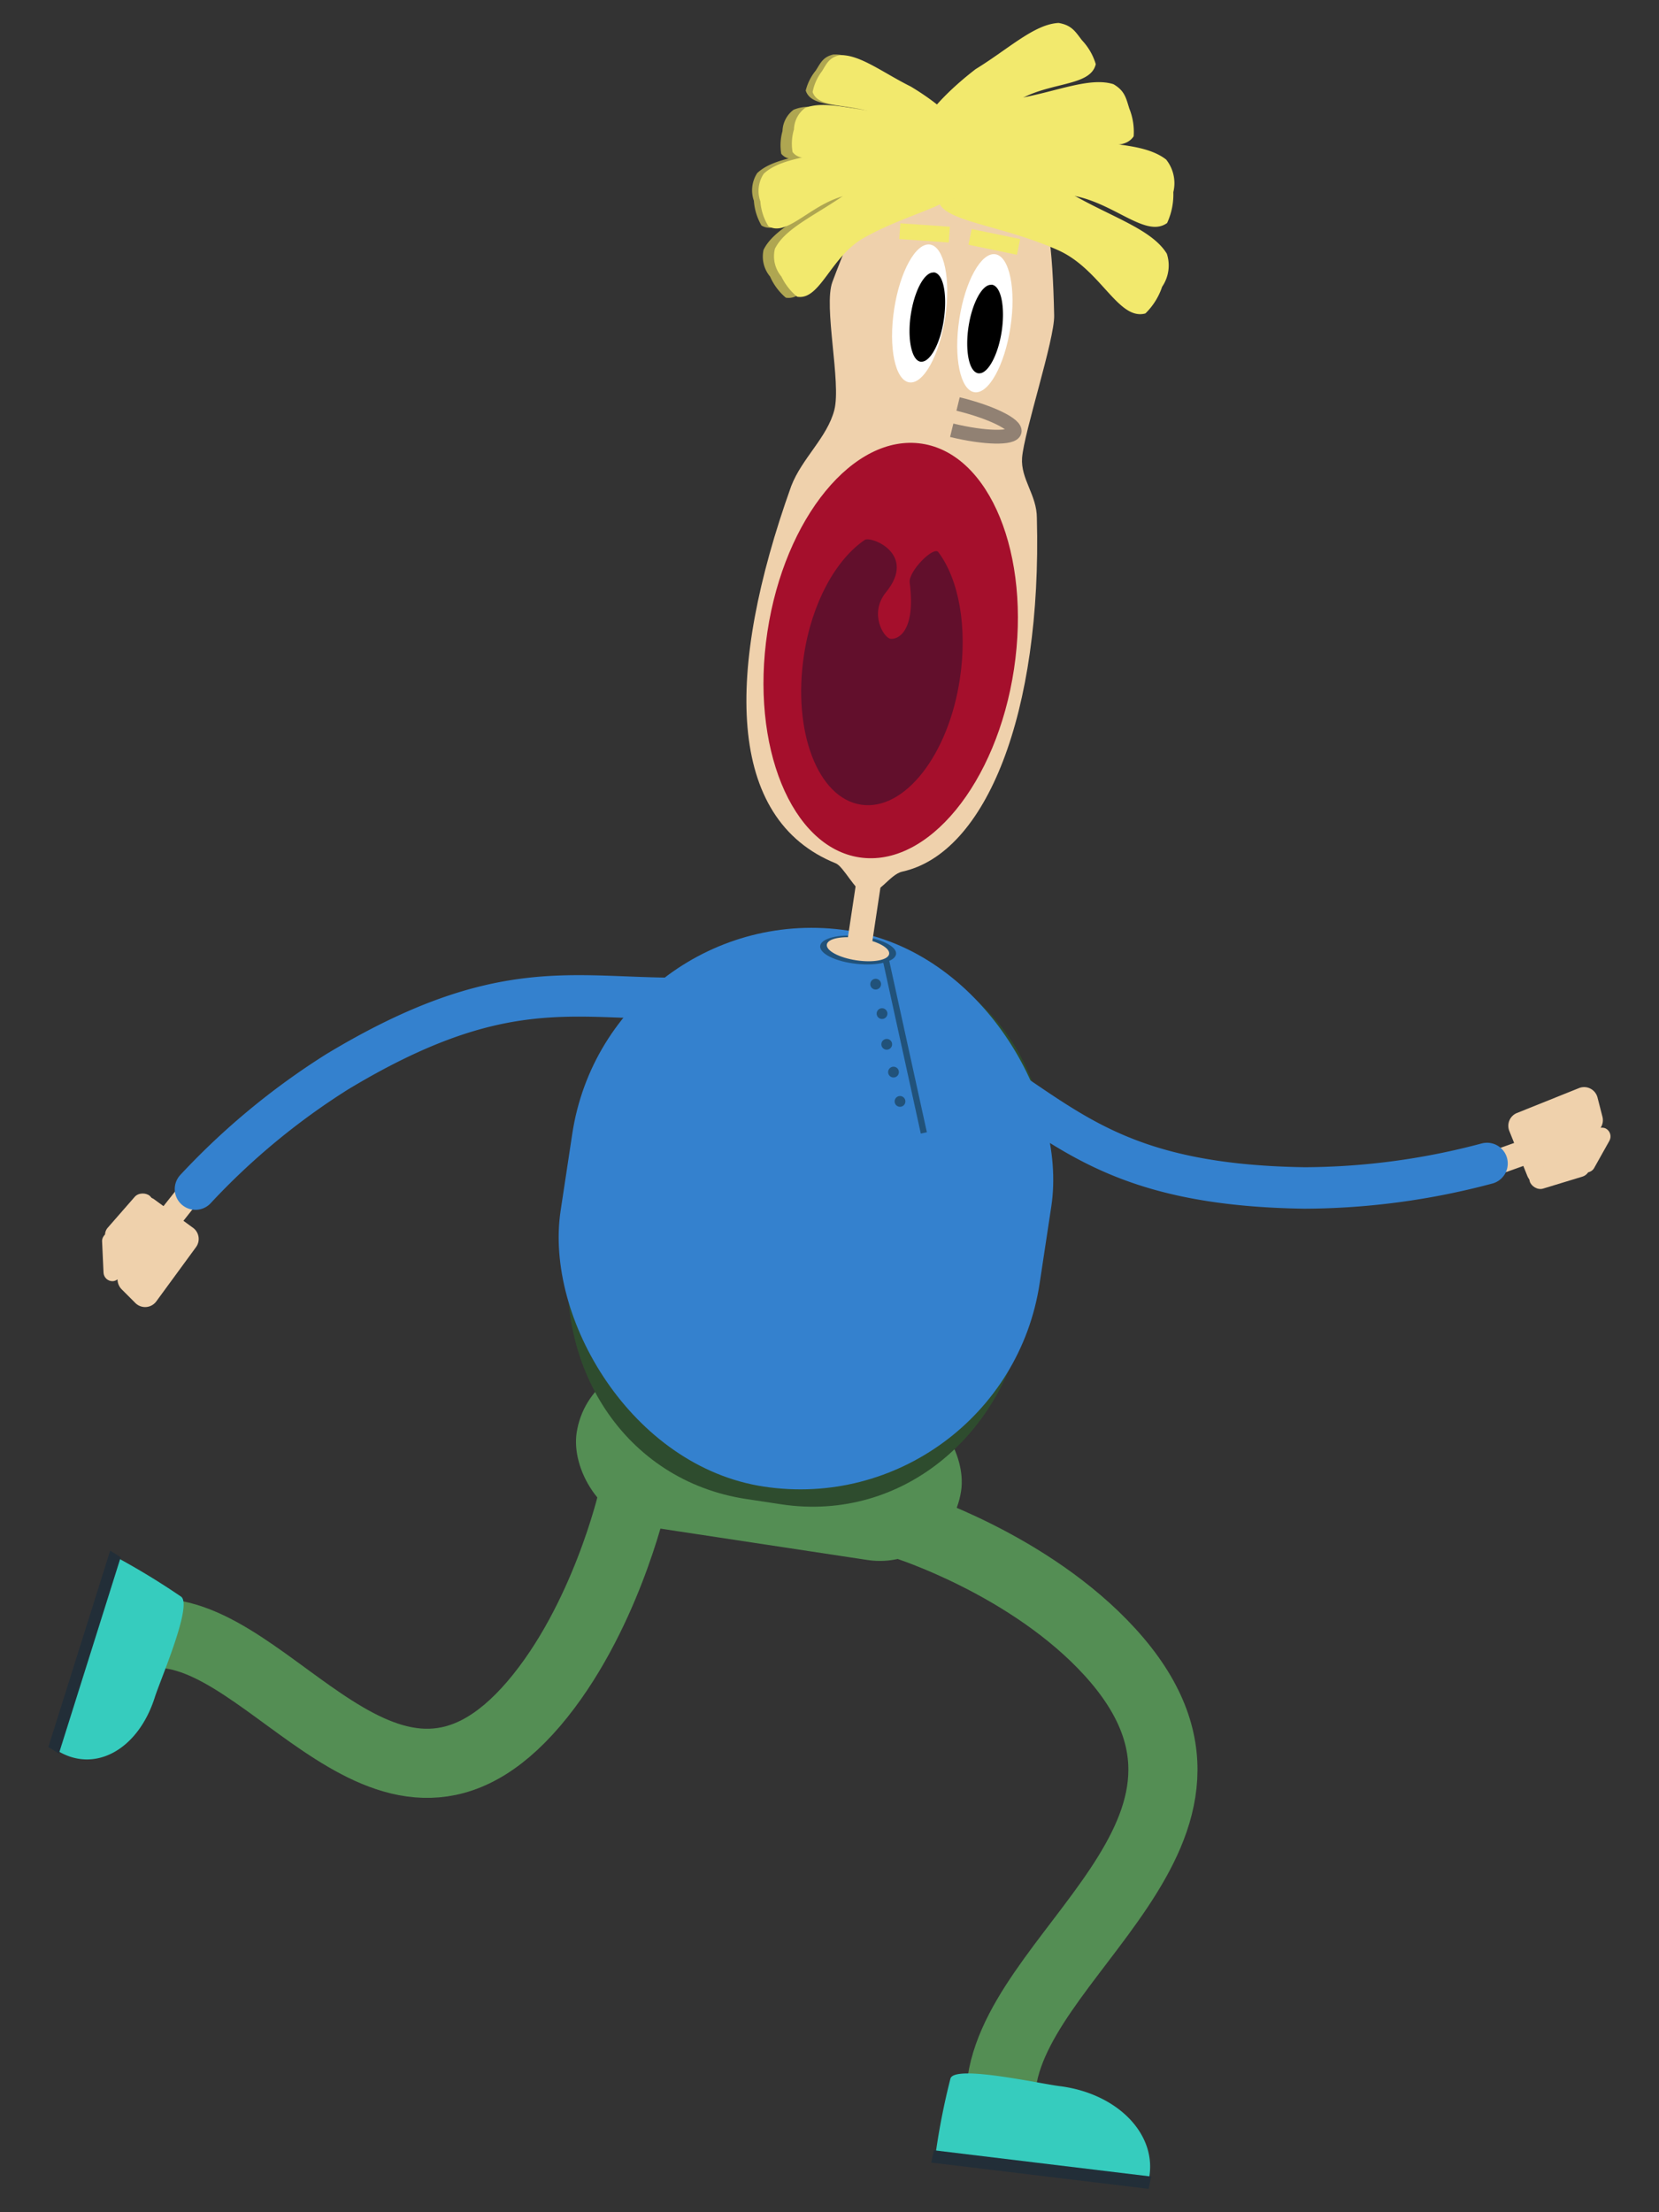 <svg xmlns="http://www.w3.org/2000/svg" width="120" height="160" viewBox="0 0 120 160"><rect x="0" y="0" width="120" height="160" fill="#333333" stroke="none"/><defs><style>.cls-1,.cls-5{fill:#efd1ac;}.cls-2{fill:#a50f2c;}.cls-3{fill:#620f2c;}.cls-4{fill:#fff;}.cls-5{stroke:#918173;}.cls-12,.cls-5,.cls-6{stroke-miterlimit:10;}.cls-12,.cls-6{fill:none;}.cls-6{stroke:#548e54;stroke-width:5px;}.cls-7{fill:#f2e96d;}.cls-8{fill:#548e54;}.cls-9{fill:#2e4c2e;}.cls-10{fill:#3481ce;}.cls-11{fill:#21527a;}.cls-12{stroke:#3481ce;stroke-linecap:round;stroke-width:3px;}.cls-13{fill:#36ccbe;}.cls-14{fill:#222e38;}.cls-15{fill:#afa651;}</style></defs><title>time-bar-man</title><g id="Layer_6" data-name="Layer 6"><path class="cls-1" d="M57.23,35.16c-4.79,13.38-4.71,24.08,3.22,27.28.56.22,1.41,2,2.06,2.16,1.05.25,1.8-1.35,2.76-1.56C71.34,61.7,75.37,51.58,75,37.47c0-1.68-1.18-2.81-1.07-4.36.14-1.85,2.36-8.57,2.32-10.29-.21-10.11-1.55-11.36-6.39-12.09-4.52-.68-6.45,1.13-9.65,9.66-.66,1.76.65,7.27.14,9.26S58,33.15,57.23,35.16Z"/><ellipse class="cls-2" cx="64.43" cy="47.05" rx="15.13" ry="9.02" transform="translate(8.3 103.75) rotate(-81.43)"/><path class="cls-3" d="M58.15,47.4c-.83,5.49,1,10.33,4.14,10.8s6.32-3.61,7.14-9.1c.57-3.77-.09-7.22-1.56-9.17-.34-.45-2.17,1.39-2.07,2.2.46,3.62-.9,4.14-1.39,4.07s-1.57-1.84-.32-3.37c2.26-2.77-1.09-4.08-1.54-3.78C60.48,40.45,58.72,43.58,58.15,47.4Z"/><ellipse class="cls-4" cx="71.15" cy="23.44" rx="5.04" ry="1.87" transform="matrix(0.15, -0.99, 0.99, 0.15, 37.36, 90.3)"/><ellipse class="cls-4" cx="66.53" cy="22.67" rx="5.04" ry="1.87" transform="translate(34.19 85.08) rotate(-81.43)"/><path class="cls-5" d="M68.84,31.12c2.39.58,4.42.62,4.55.1s-1.71-1.42-4.09-2"/><path d="M70.84,26.56c-.18-.09-.55-1.1-.29-2.84s.92-2.59,1.13-2.62.54,1.08.28,2.83S71.05,26.51,70.84,26.56Z"/><path d="M71.51,22.14a6.45,6.45,0,0,1-.05,1.72A6.23,6.23,0,0,1,71,25.51a7.14,7.14,0,0,1,.51-3.37m.16-1.54c-.64,0-1.35,1.33-1.61,3s0,3.3.71,3.4h.07c.64,0,1.35-1.33,1.61-3s0-3.31-.71-3.41Z"/><path d="M66.66,25.67c-.18-.09-.55-1.1-.28-2.84s.91-2.59,1.12-2.62.54,1.09.28,2.84S66.87,25.63,66.66,25.67Z"/><path d="M67.33,21.25a6.84,6.84,0,0,1-.51,3.38,7.15,7.15,0,0,1,.51-3.38m.17-1.54c-.65,0-1.36,1.33-1.62,3.05s.05,3.31.71,3.4h.07c.64,0,1.36-1.33,1.61-3.05s0-3.31-.71-3.41Z"/><path class="cls-6" d="M45.75,108.44s-2,8.75-7.13,14.77c-10.47,12.26-18.95-5.49-27.55-5.08"/><rect class="cls-7" x="70.13" y="16.92" width="3.58" height="1.16" transform="translate(138.82 49.17) rotate(-168.34)"/><rect class="cls-7" x="65.29" y="16.23" width="3.58" height="1.14" transform="matrix(-1, -0.07, 0.07, -1, 132.78, 38.34)"/><rect class="cls-8" x="41.6" y="99.62" width="28.09" height="11.88" rx="5.94" transform="matrix(0.99, 0.15, -0.15, 0.99, 16.36, -7.12)"/><path class="cls-9" d="M54,108.42l2.51.38c8.86,1.34,16.35-5.22,17.69-14.09l1.29-8.07c1.33-8.86-4.07-16.66-12.93-18l-2.51-.38c-8.86-1.34-13.9,5-15.23,13.86l-3.55,7.75C39.94,98.73,45.14,107.09,54,108.42Z"/><rect class="cls-10" x="40.79" y="67.25" width="35" height="40.62" rx="17.5" transform="matrix(-0.99, -0.15, 0.15, -0.99, 102.87, 182.84)"/><rect class="cls-11" x="65.22" y="69.14" width="0.45" height="12.95" transform="translate(145.57 135.44) rotate(167.62)"/><ellipse class="cls-11" cx="62.07" cy="68.71" rx="1.01" ry="2.76" transform="translate(-12.77 123.23) rotate(-83.98)"/><rect class="cls-1" x="61.71" y="62.72" width="1.79" height="5.41" transform="translate(114.75 139.45) rotate(-171.43)"/><ellipse class="cls-1" cx="62.06" cy="68.66" rx="0.81" ry="2.28" transform="translate(-15.08 119.79) rotate(-81.43)"/><circle class="cls-11" cx="63.34" cy="71.18" r="0.39"/><circle class="cls-11" cx="65.1" cy="79.66" r="0.39"/><circle class="cls-11" cx="64.63" cy="77.54" r="0.39"/><circle class="cls-11" cx="64.14" cy="75.53" r="0.39"/><circle class="cls-11" cx="63.8" cy="73.31" r="0.39"/><rect class="cls-1" x="108.4" y="80.98" width="1.79" height="5.41" transform="translate(151.29 -47.4) rotate(70.32)"/><path class="cls-1" d="M111.84,85.58l1.88-.93a1,1,0,0,0,.4-.37l1.68-2.75a1,1,0,0,0,.11-.76l-.36-1.4a1,1,0,0,0-1.32-.68l-4.51,1.81a1,1,0,0,0-.55,1.29l1.31,3.27A1,1,0,0,0,111.84,85.58Z"/><rect class="cls-1" x="110.55" y="84.03" width="4.51" height="1.54" rx="0.77" transform="translate(245.43 133.05) rotate(163.06)"/><rect class="cls-1" x="113.51" y="82.53" width="3.57" height="1.3" rx="0.65" transform="translate(244.23 23.3) rotate(119.28)"/><path class="cls-12" d="M107.56,84.15a51.78,51.78,0,0,1-13.19,1.77c-13.71-.2-17.21-4.52-23.81-8.59"/><rect class="cls-1" x="12.02" y="84.58" width="1.79" height="5.41" transform="translate(-31.21 163.69) rotate(-141.57)"/><path class="cls-1" d="M9.76,87,8.65,88.8a1,1,0,0,0-.15.53l0,3.22a1.05,1.05,0,0,0,.31.71l1,1a1,1,0,0,0,1.49-.13l2.87-3.92A1,1,0,0,0,14,88.83l-2.85-2.09A1,1,0,0,0,9.76,87Z"/><rect class="cls-1" x="7.09" y="87.42" width="4.51" height="1.54" rx="0.77" transform="translate(-63.2 37.18) rotate(-48.84)"/><rect class="cls-1" x="6.3" y="90.23" width="3.57" height="1.3" rx="0.65" transform="translate(-82.33 103.11) rotate(-92.62)"/><path class="cls-12" d="M14.14,86A51.41,51.41,0,0,1,24.4,77.51c11.75-7.08,17-5.26,24.76-5.3"/><path class="cls-6" d="M65.5,110.31s9,2.83,14.79,9.18c11.84,13-7.53,21.89-7.91,32"/><path class="cls-13" d="M8.5,112.67,4.09,126.58c2.71,1.73,5.9,0,7.11-3.83.42-1.31,2.74-6.65,1.9-7.27A53.06,53.06,0,0,0,8.5,112.67Z"/><polygon class="cls-14" points="3.5 126.35 7.97 112.15 8.73 112.63 4.26 126.83 3.5 126.35"/><path class="cls-13" d="M67.68,155.75l15.41,1.9c.69-3.21-2.2-6.24-6.45-6.77-1.45-.18-7.59-1.56-7.89-.55A50.05,50.05,0,0,0,67.68,155.75Z"/><polygon class="cls-14" points="83.08 158.31 67.36 156.41 67.55 155.52 83.27 157.42 83.08 158.31"/><path class="cls-7" d="M68,13.8C67,16,71.84,16,76.5,18.08c3.11,1.36,4.38,5.13,6.35,4.59a4.83,4.83,0,0,0,1.21-1.93,2.73,2.73,0,0,0,.34-2.39c-1.05-1.72-3.84-2.6-6.61-4.16C73.06,12,69,11.61,68,13.8Z"/><path class="cls-7" d="M67.39,13.06c-.13,2.39,4.38.75,9.46,1,3.39.18,5.91,3.27,7.57,2.07a4.92,4.92,0,0,0,.45-2.23,2.74,2.74,0,0,0-.52-2.36c-1.59-1.24-4.51-1.08-7.65-1.57C71.5,9.6,67.52,10.68,67.39,13.06Z"/><path class="cls-7" d="M67.09,12.53c.63,2,3.82-.73,8-2C78,9.59,81,11.35,82,9.86a4.51,4.51,0,0,0-.31-2c-.24-.74-.31-1.28-1.15-1.77-1.68-.53-4,.49-6.74,1C69.4,8.44,66.47,10.54,67.09,12.53Z"/><path class="cls-7" d="M66.27,12.39c1.28,1.64,3.32-2,6.82-4.75,2.34-1.82,5.76-1.23,6.17-3a4.3,4.3,0,0,0-1-1.73c-.47-.61-.73-1.09-1.69-1.25-1.76.09-3.59,1.86-6,3.34C67,7.75,65,10.74,66.27,12.39Z"/><path class="cls-15" d="M68.32,13.07c1,1.72-3,2.14-6.63,4.19-2.45,1.36-3.18,4.55-4.85,4.27A4.21,4.21,0,0,1,55.7,20a2.25,2.25,0,0,1-.47-1.93c.72-1.49,2.94-2.44,5.09-3.94C64,12,67.36,11.36,68.32,13.07Z"/><path class="cls-15" d="M68.75,12.42c.3,1.94-3.53,1-7.67,1.59-2.77.42-4.58,3.15-6,2.3a4.14,4.14,0,0,1-.55-1.79,2.28,2.28,0,0,1,.24-2c1.2-1.14,3.61-1.25,6.15-1.9C65.11,9.91,68.46,10.48,68.75,12.42Z"/><path class="cls-15" d="M68.91,12.07c-.35,1.68-3.18-.29-6.76-1-2.39-.5-4.71,1.18-5.64.05a3.73,3.73,0,0,1,.09-1.64,2,2,0,0,1,.8-1.54c1.34-.57,3.34.08,5.61.32C66.69,8.91,69.26,10.39,68.91,12.07Z"/><path class="cls-15" d="M69.57,11.89c-.92,1.45-2.88-1.39-6-3.34-2.06-1.31-4.82-.55-5.29-2A3.68,3.68,0,0,1,59,5.11c.35-.54.52-1,1.29-1.17,1.45-.06,3.1,1.25,5.14,2.27C68.61,8.15,70.49,10.44,69.57,11.89Z"/><path class="cls-7" d="M69.14,13c1,1.72-3,2.15-6.63,4.19-2.44,1.36-3.18,4.56-4.85,4.27A4.28,4.28,0,0,1,56.52,20,2.28,2.28,0,0,1,56.05,18c.72-1.49,2.94-2.43,5.09-3.94C64.84,11.9,68.18,11.26,69.14,13Z"/><path class="cls-7" d="M69.26,12.47c.29,1.94-3.54,1-7.68,1.59-2.76.42-4.57,3.15-6,2.3A4,4,0,0,1,55,14.57a2.25,2.25,0,0,1,.24-2c1.2-1.14,3.61-1.25,6.14-1.9C65.61,10,69,10.53,69.26,12.47Z"/><path class="cls-7" d="M69.73,12c-.35,1.67-3.18-.3-6.76-1-2.39-.51-4.71,1.18-5.64,0a3.57,3.57,0,0,1,.1-1.64,2,2,0,0,1,.79-1.54c1.34-.57,3.34.08,5.61.32C67.51,8.81,70.08,10.3,69.73,12Z"/><path class="cls-7" d="M70.08,11.94c-.92,1.45-2.88-1.39-6-3.34-2.06-1.31-4.82-.55-5.3-1.94a3.54,3.54,0,0,1,.67-1.5c.34-.54.51-1,1.29-1.17,1.45-.06,3.09,1.25,5.14,2.27C69.11,8.2,71,10.49,70.08,11.94Z"/></g></svg>
